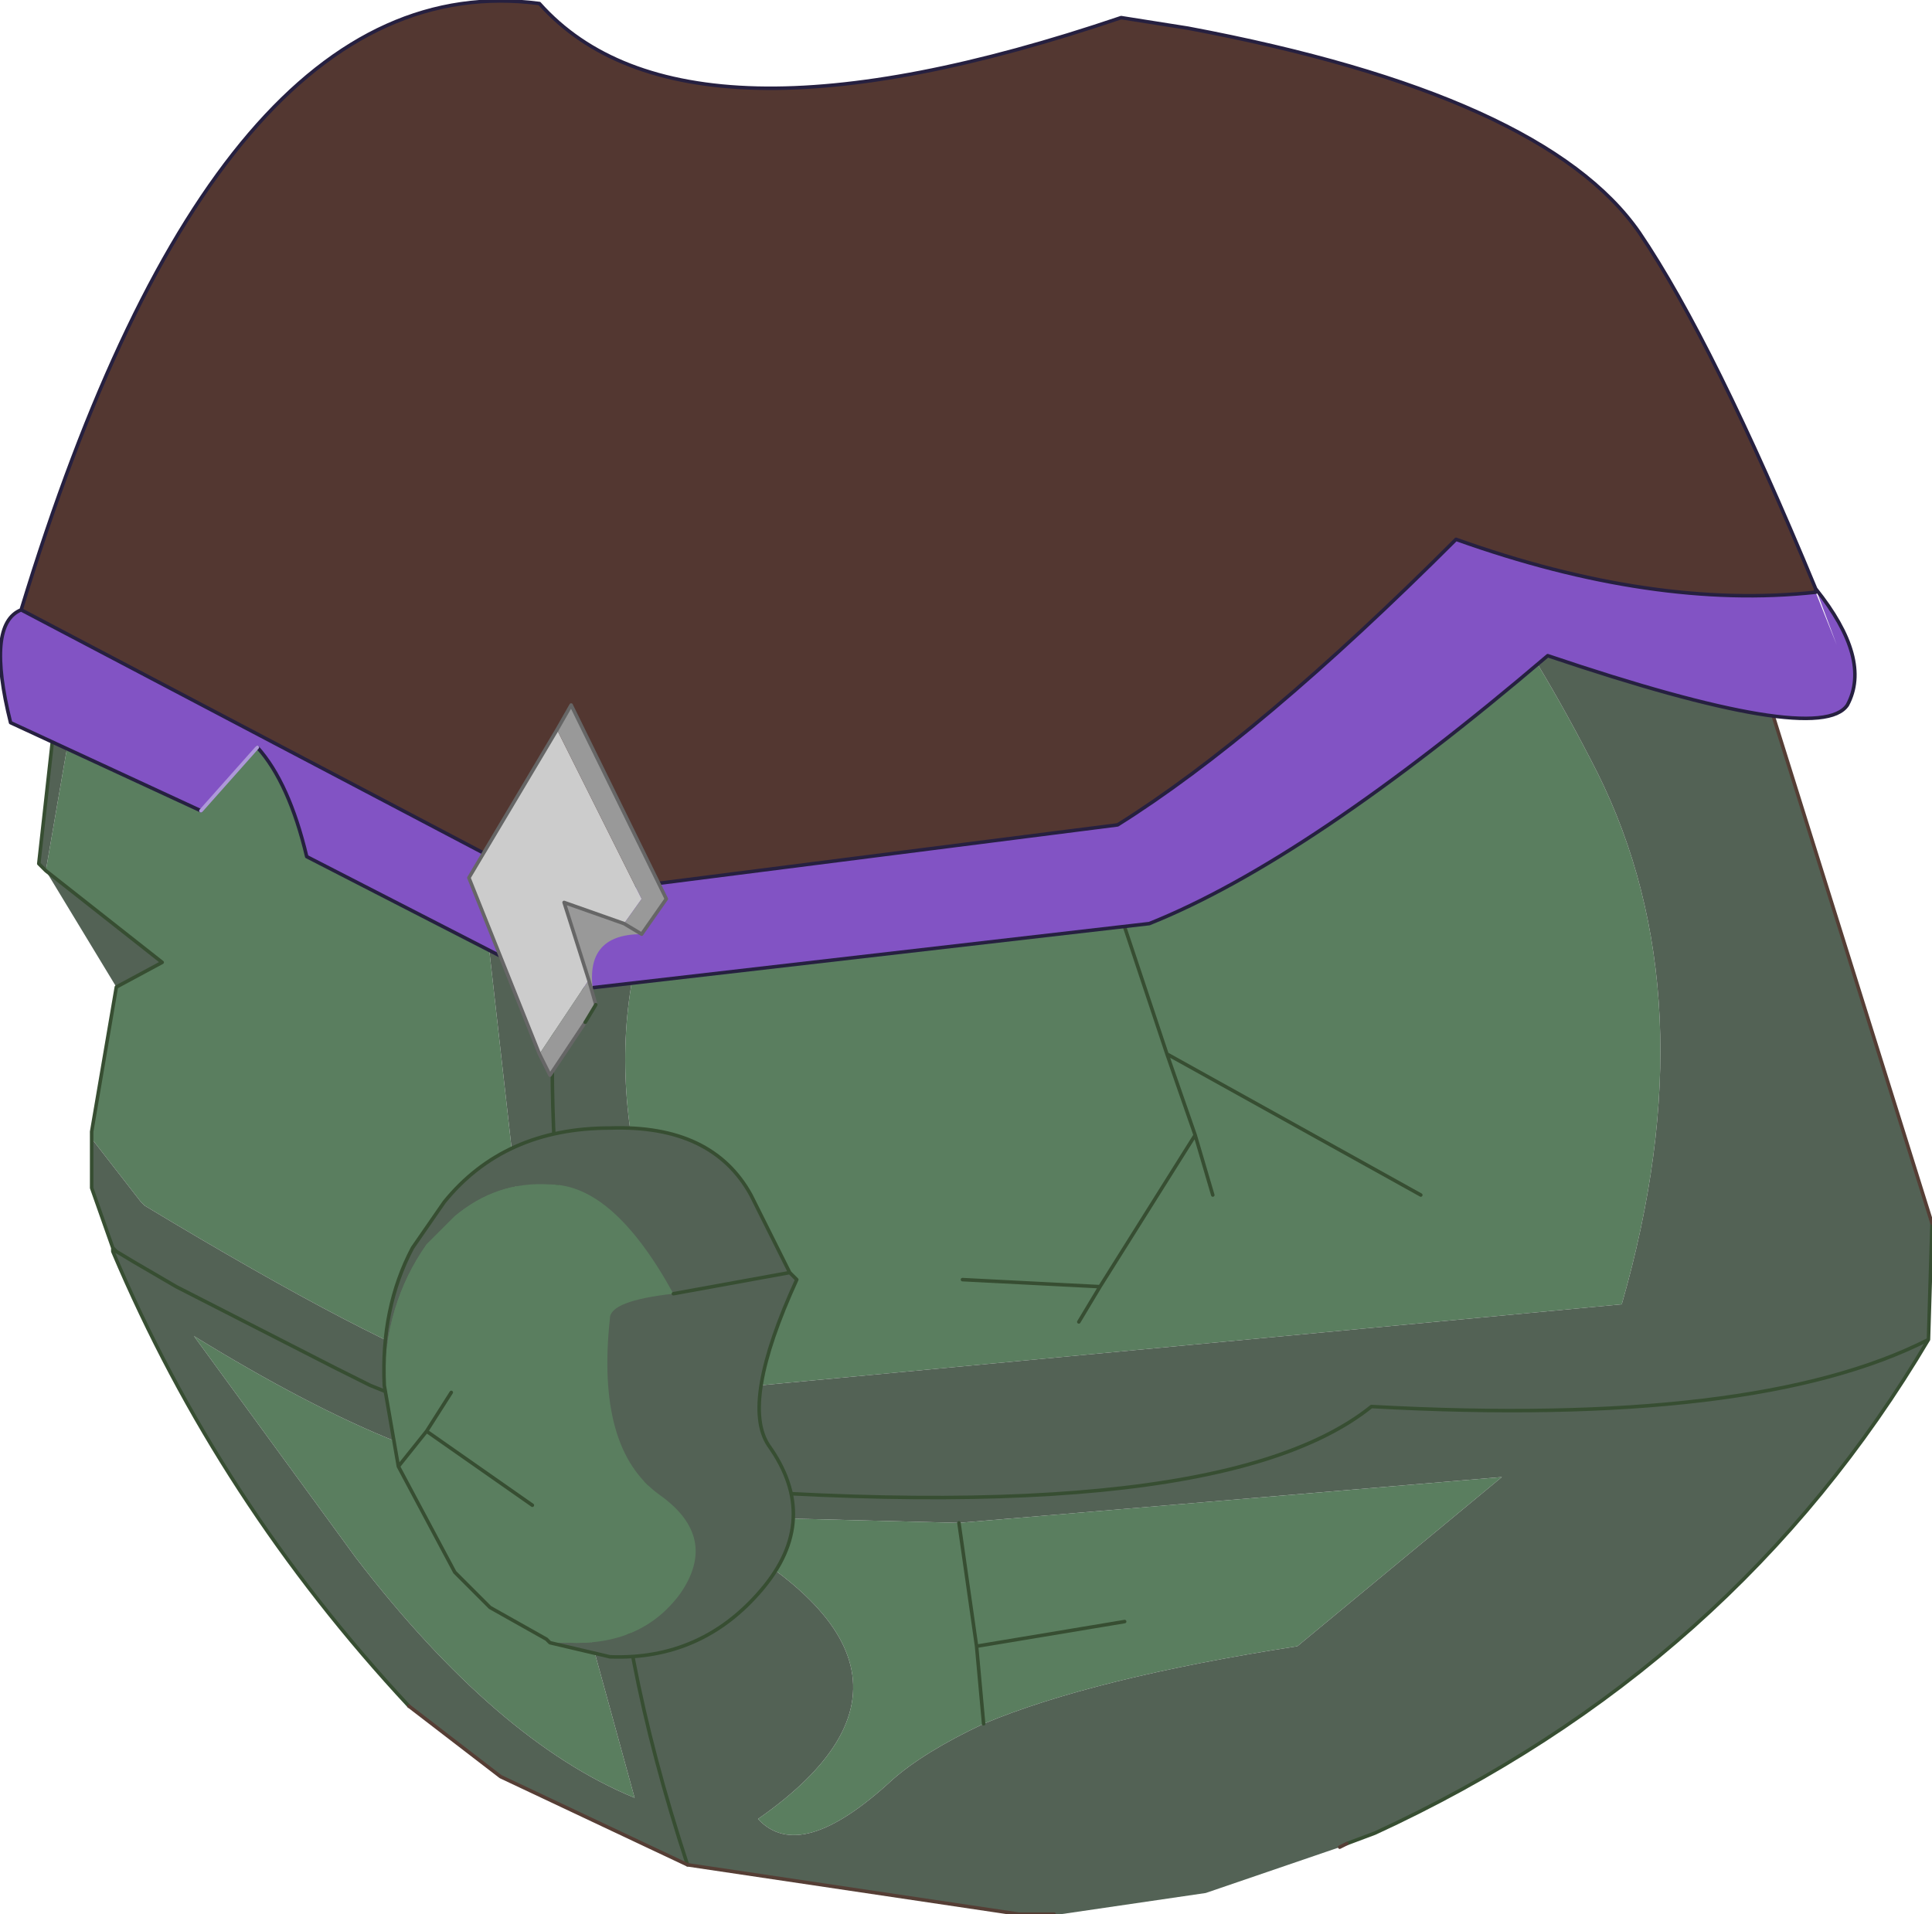 <?xml version="1.0" encoding="UTF-8" standalone="no"?>
<svg xmlns:xlink="http://www.w3.org/1999/xlink" height="27.15px" width="27.4px" xmlns="http://www.w3.org/2000/svg">
  <g transform="matrix(1.0, 0.0, 0.0, 1.0, 14.15, 14.2)">
    <path d="M2.05 -12.9 L4.5 -8.15 5.15 -7.8 Q6.85 -6.5 8.5 -3.25 10.1 -0.05 8.85 4.3 L-3.9 5.5 Q-6.1 1.5 -4.8 -1.6 L-6.15 -2.1 Q-6.15 -7.95 -4.45 -11.25 -6.15 -7.95 -6.15 -2.1 L-7.4 -2.4 -6.6 4.7 Q-5.55 6.85 -12.1 2.9 L-11.9 2.65 -12.1 2.9 -12.15 2.85 -12.85 1.95 -12.85 1.85 -12.5 -0.2 -11.85 -0.55 -13.5 -1.85 -13.25 -3.3 Q-13.0 -4.9 -11.8 -7.05 -10.7 -9.2 -8.85 -10.55 L-8.9 -10.55 -8.85 -10.6 -8.8 -10.65 -8.65 -10.8 -8.5 -10.95 -7.9 -11.45 -7.8 -11.95 -7.65 -11.95 -7.65 -12.3 -7.0 -12.75 -6.05 -11.95 Q-5.35 -11.55 -4.45 -11.25 L-2.3 -10.85 -0.7 -10.8 Q0.4 -10.95 1.0 -11.55 L2.05 -12.85 2.05 -12.9 M-5.15 11.3 Q-7.1 10.5 -9.1 7.9 L-11.4 4.75 Q-8.15 6.75 -6.4 6.75 L-5.15 11.3 M-0.55 7.4 L-0.3 9.15 -0.2 10.25 -0.3 9.15 -0.55 7.4 7.15 6.75 4.25 9.15 Q1.35 9.6 -0.2 10.25 -1.05 10.65 -1.5 11.05 -2.8 12.25 -3.4 11.6 -0.25 9.4 -4.45 7.3 L-0.55 7.4 M2.4 0.75 L1.8 -1.05 2.4 0.75 6.0 2.75 2.4 0.75 2.8 1.9 2.4 0.75 M1.45 4.05 L-0.5 3.95 1.45 4.05 2.8 1.9 3.05 2.75 2.8 1.9 1.45 4.05 1.15 4.55 1.45 4.05 M1.8 8.8 L-0.3 9.15 1.8 8.8" fill="#5a7e5f" fill-rule="evenodd" stroke="none"/>
    <path d="M-6.15 -2.1 L-4.8 -1.6 Q-6.1 1.5 -3.9 5.5 L8.85 4.3 Q10.1 -0.05 8.5 -3.25 6.85 -6.5 5.15 -7.8 L4.5 -8.15 2.05 -12.9 9.4 -9.15 13.25 3.15 13.2 4.8 Q10.75 6.05 5.3 5.75 3.0 7.6 -5.45 6.8 -6.7 2.9 -6.15 -2.1 -6.7 2.9 -5.45 6.8 3.0 7.6 5.3 5.75 10.75 6.05 13.2 4.8 10.45 9.45 5.35 11.8 L4.95 11.95 4.85 12.0 2.95 12.65 0.9 12.95 0.8 12.95 0.3 12.95 -4.4 12.25 Q-5.4 9.2 -5.45 6.8 L-6.4 6.45 -8.9 5.45 -9.4 5.2 -11.65 4.05 -12.25 3.7 -12.5 3.55 -12.55 3.5 -12.5 3.55 -12.25 3.7 -11.65 4.05 -9.4 5.2 -8.9 5.45 -6.4 6.45 -5.45 6.8 Q-5.4 9.2 -4.4 12.25 L-7.05 11.0 -8.35 10.0 Q-11.05 7.1 -12.55 3.55 L-12.55 3.5 -12.85 2.65 -12.85 1.95 -12.15 2.85 -12.1 2.9 -11.9 2.65 -12.1 2.9 Q-5.55 6.85 -6.6 4.7 L-7.4 -2.4 -6.15 -2.1 M-13.5 -1.85 L-13.6 -1.95 -13.15 -6.0 -12.75 -7.55 Q-11.75 -10.95 -10.7 -12.05 L-7.8 -11.95 -7.9 -11.45 -8.5 -10.95 -8.65 -10.8 -8.8 -10.65 -8.85 -10.6 -8.9 -10.55 -8.85 -10.55 Q-10.7 -9.2 -11.8 -7.05 -13.0 -4.9 -13.25 -3.3 L-13.5 -1.85 -11.85 -0.55 -12.5 -0.2 -13.5 -1.85 M-5.15 11.3 L-6.4 6.75 Q-8.15 6.75 -11.4 4.75 L-9.1 7.9 Q-7.1 10.5 -5.15 11.3 M-0.55 7.4 L-4.45 7.3 Q-0.25 9.4 -3.4 11.6 -2.8 12.25 -1.5 11.05 -1.05 10.65 -0.2 10.25 1.35 9.6 4.25 9.15 L7.15 6.75 -0.55 7.4" fill="#536255" fill-rule="evenodd" stroke="none"/>
    <path d="M-6.95 -13.3 L-7.0 -12.75 -7.65 -12.3 -7.7 -13.5 -6.95 -13.3" fill="#537557" fill-rule="evenodd" stroke="none"/>
    <path d="M-6.15 -2.1 Q-6.7 2.9 -5.45 6.8 3.0 7.6 5.3 5.75 10.75 6.05 13.2 4.8 L13.25 3.15 M-4.45 -11.25 Q-6.15 -7.95 -6.15 -2.1 M-12.85 1.95 L-12.85 2.65 -12.55 3.5 -12.5 3.55 -12.25 3.7 -11.65 4.05 -9.4 5.2 -8.9 5.45 -6.4 6.45 -5.45 6.8 Q-5.4 9.2 -4.4 12.25 M4.95 11.95 L5.35 11.8 Q10.45 9.45 13.2 4.8 M-7.7 -13.5 L-6.95 -13.3 M-13.5 -1.85 L-13.6 -1.95 -13.15 -6.0 -12.75 -7.55 Q-11.75 -10.95 -10.7 -12.05 M-12.5 -0.2 L-11.85 -0.55 -13.5 -1.85 M-8.35 10.0 Q-11.05 7.1 -12.55 3.55 L-12.55 3.5 M-0.2 10.25 L-0.3 9.15 -0.55 7.4 M-12.85 1.95 L-12.85 1.85 -12.5 -0.2 M3.05 2.75 L2.8 1.9 1.45 4.05 1.15 4.55 M6.0 2.75 L2.4 0.75 2.8 1.9 M-0.3 9.15 L1.8 8.8 M-0.5 3.95 L1.45 4.05 M1.8 -1.05 L2.4 0.75" fill="none" stroke="#374e32" stroke-linecap="round" stroke-linejoin="round" stroke-width="0.05"/>
    <path d="M13.25 3.15 L9.4 -9.15 M-4.4 12.25 L0.3 12.95 0.8 12.95 M4.85 12.0 L4.95 11.95 M-4.4 12.25 L-7.05 11.0 -8.35 10.0" fill="none" stroke="#553e35" stroke-linecap="round" stroke-linejoin="round" stroke-width="0.05"/>
    <path d="M-8.7 5.45 Q-8.75 4.35 -8.3 3.5 L-7.85 2.85 Q-7.0 1.8 -5.5 1.8 -4.05 1.75 -3.5 2.75 L-2.95 3.85 -4.6 4.15 -2.95 3.85 -2.85 3.95 Q-3.65 5.7 -3.25 6.3 -2.5 7.35 -3.35 8.35 -4.2 9.35 -5.5 9.3 L-6.35 9.1 -6.1 9.1 Q-5.05 9.15 -4.5 8.4 -3.95 7.6 -4.8 7.0 -5.7 6.35 -5.5 4.5 -5.5 4.25 -4.6 4.15 -5.45 2.6 -6.35 2.6 -7.1 2.55 -7.7 3.05 L-8.1 3.45 Q-8.7 4.3 -8.7 5.45" fill="#536255" fill-rule="evenodd" stroke="none"/>
    <path d="M-8.7 5.45 Q-8.7 4.3 -8.1 3.45 L-7.7 3.05 Q-7.1 2.55 -6.35 2.6 -5.45 2.6 -4.6 4.15 -5.5 4.25 -5.5 4.5 -5.7 6.35 -4.8 7.0 -3.95 7.6 -4.5 8.4 -5.05 9.15 -6.1 9.1 L-6.35 9.1 -6.4 9.05 -7.2 8.6 -7.7 8.1 -8.5 6.6 -8.7 5.45 M-7.75 5.55 L-8.1 6.1 -8.5 6.6 -8.1 6.1 -7.75 5.55 M-8.1 6.1 L-6.6 7.15 -8.1 6.1" fill="#5a7e5f" fill-rule="evenodd" stroke="none"/>
    <path d="M-2.95 3.85 L-3.5 2.75 Q-4.05 1.75 -5.5 1.8 -7.0 1.8 -7.85 2.85 L-8.3 3.5 Q-8.75 4.35 -8.7 5.45 L-8.5 6.6 -8.1 6.1 -7.75 5.55 M-4.6 4.15 L-2.95 3.85 -2.85 3.95 Q-3.65 5.7 -3.25 6.3 -2.5 7.35 -3.35 8.35 -4.2 9.35 -5.5 9.3 L-6.35 9.1 -6.4 9.05 -7.2 8.6 -7.7 8.1 -8.5 6.6 M-6.6 7.15 L-8.1 6.1" fill="none" stroke="#374e32" stroke-linecap="round" stroke-linejoin="round" stroke-width="0.05"/>
    <path d="M-13.85 -5.55 Q-11.05 -14.75 -6.5 -14.15 -4.45 -11.85 1.75 -13.95 L2.7 -13.8 Q7.75 -12.85 9.1 -10.9 10.15 -9.35 11.6 -5.85 L11.6 -5.8 Q9.3 -5.55 6.5 -6.55 3.7 -3.75 1.7 -2.5 L-6.15 -1.5 -13.85 -5.55" fill="#533731" fill-rule="evenodd" stroke="none"/>
    <path d="M-13.85 -5.55 L-6.15 -1.5 1.7 -2.5 Q3.7 -3.75 6.5 -6.55 9.3 -5.55 11.6 -5.8 L11.9 -5.05 11.6 -5.85 Q12.4 -4.85 12.05 -4.2 11.65 -3.6 7.8 -4.9 4.4 -2.0 2.15 -1.1 L-6.1 -0.15 -9.8 -2.05 Q-10.05 -3.1 -10.5 -3.6 L-11.3 -2.7 -14.0 -3.95 Q-14.35 -5.35 -13.85 -5.55" fill="#8253c4" fill-rule="evenodd" stroke="none"/>
    <path d="M11.6 -5.8 L11.6 -5.85 Q10.15 -9.35 9.1 -10.9 7.75 -12.85 2.7 -13.8 L1.75 -13.95 Q-4.45 -11.85 -6.5 -14.15 -11.05 -14.75 -13.85 -5.55 L-6.15 -1.5 1.7 -2.5 Q3.7 -3.75 6.5 -6.55 9.3 -5.55 11.6 -5.8 L11.6 -5.85 Q12.4 -4.85 12.05 -4.2 11.65 -3.6 7.8 -4.9 4.4 -2.0 2.15 -1.1 L-6.1 -0.15 -9.8 -2.05 Q-10.05 -3.1 -10.5 -3.6 M-11.3 -2.7 L-14.0 -3.95 Q-14.35 -5.35 -13.85 -5.55" fill="none" stroke="#262040" stroke-linecap="round" stroke-linejoin="round" stroke-width="0.05"/>
    <path d="M-10.5 -3.6 L-11.3 -2.7" fill="none" stroke="#ae98da" stroke-linecap="round" stroke-linejoin="round" stroke-width="0.05"/>
    <path d="M-6.25 -3.85 L-5.05 -1.45 -5.3 -1.1 -6.15 -1.4 -5.8 -0.3 -6.5 0.75 -7.5 -1.75 -6.25 -3.85" fill="#cccccc" fill-rule="evenodd" stroke="none"/>
    <path d="M-6.25 -3.85 L-6.05 -4.2 -4.7 -1.45 -5.05 -0.95 -5.3 -1.1 -5.05 -0.95 Q-5.95 -0.95 -5.7 0.05 L-5.85 0.3 -6.35 1.05 -6.5 0.75 -5.8 -0.3 -6.15 -1.4 -5.3 -1.1 -5.05 -1.45 -6.25 -3.85 M-5.7 0.05 L-5.8 -0.3 -5.7 0.05" fill="#999999" fill-rule="evenodd" stroke="none"/>
    <path d="M-5.05 -0.95 L-4.7 -1.45 -6.05 -4.2 -6.25 -3.85 -7.5 -1.75 -6.5 0.75 -6.35 1.05 -5.85 0.3 M-5.3 -1.1 L-5.05 -0.95 M-5.8 -0.3 L-6.15 -1.4 -5.3 -1.1 M-5.8 -0.3 L-5.7 0.05" fill="none" stroke="#666666" stroke-linecap="round" stroke-linejoin="round" stroke-width="0.05"/>
    <path d="M-5.7 0.05 L-5.85 0.3" fill="none" stroke="#374e32" stroke-linecap="round" stroke-linejoin="round" stroke-width="0.05"/>
  </g>
</svg>

